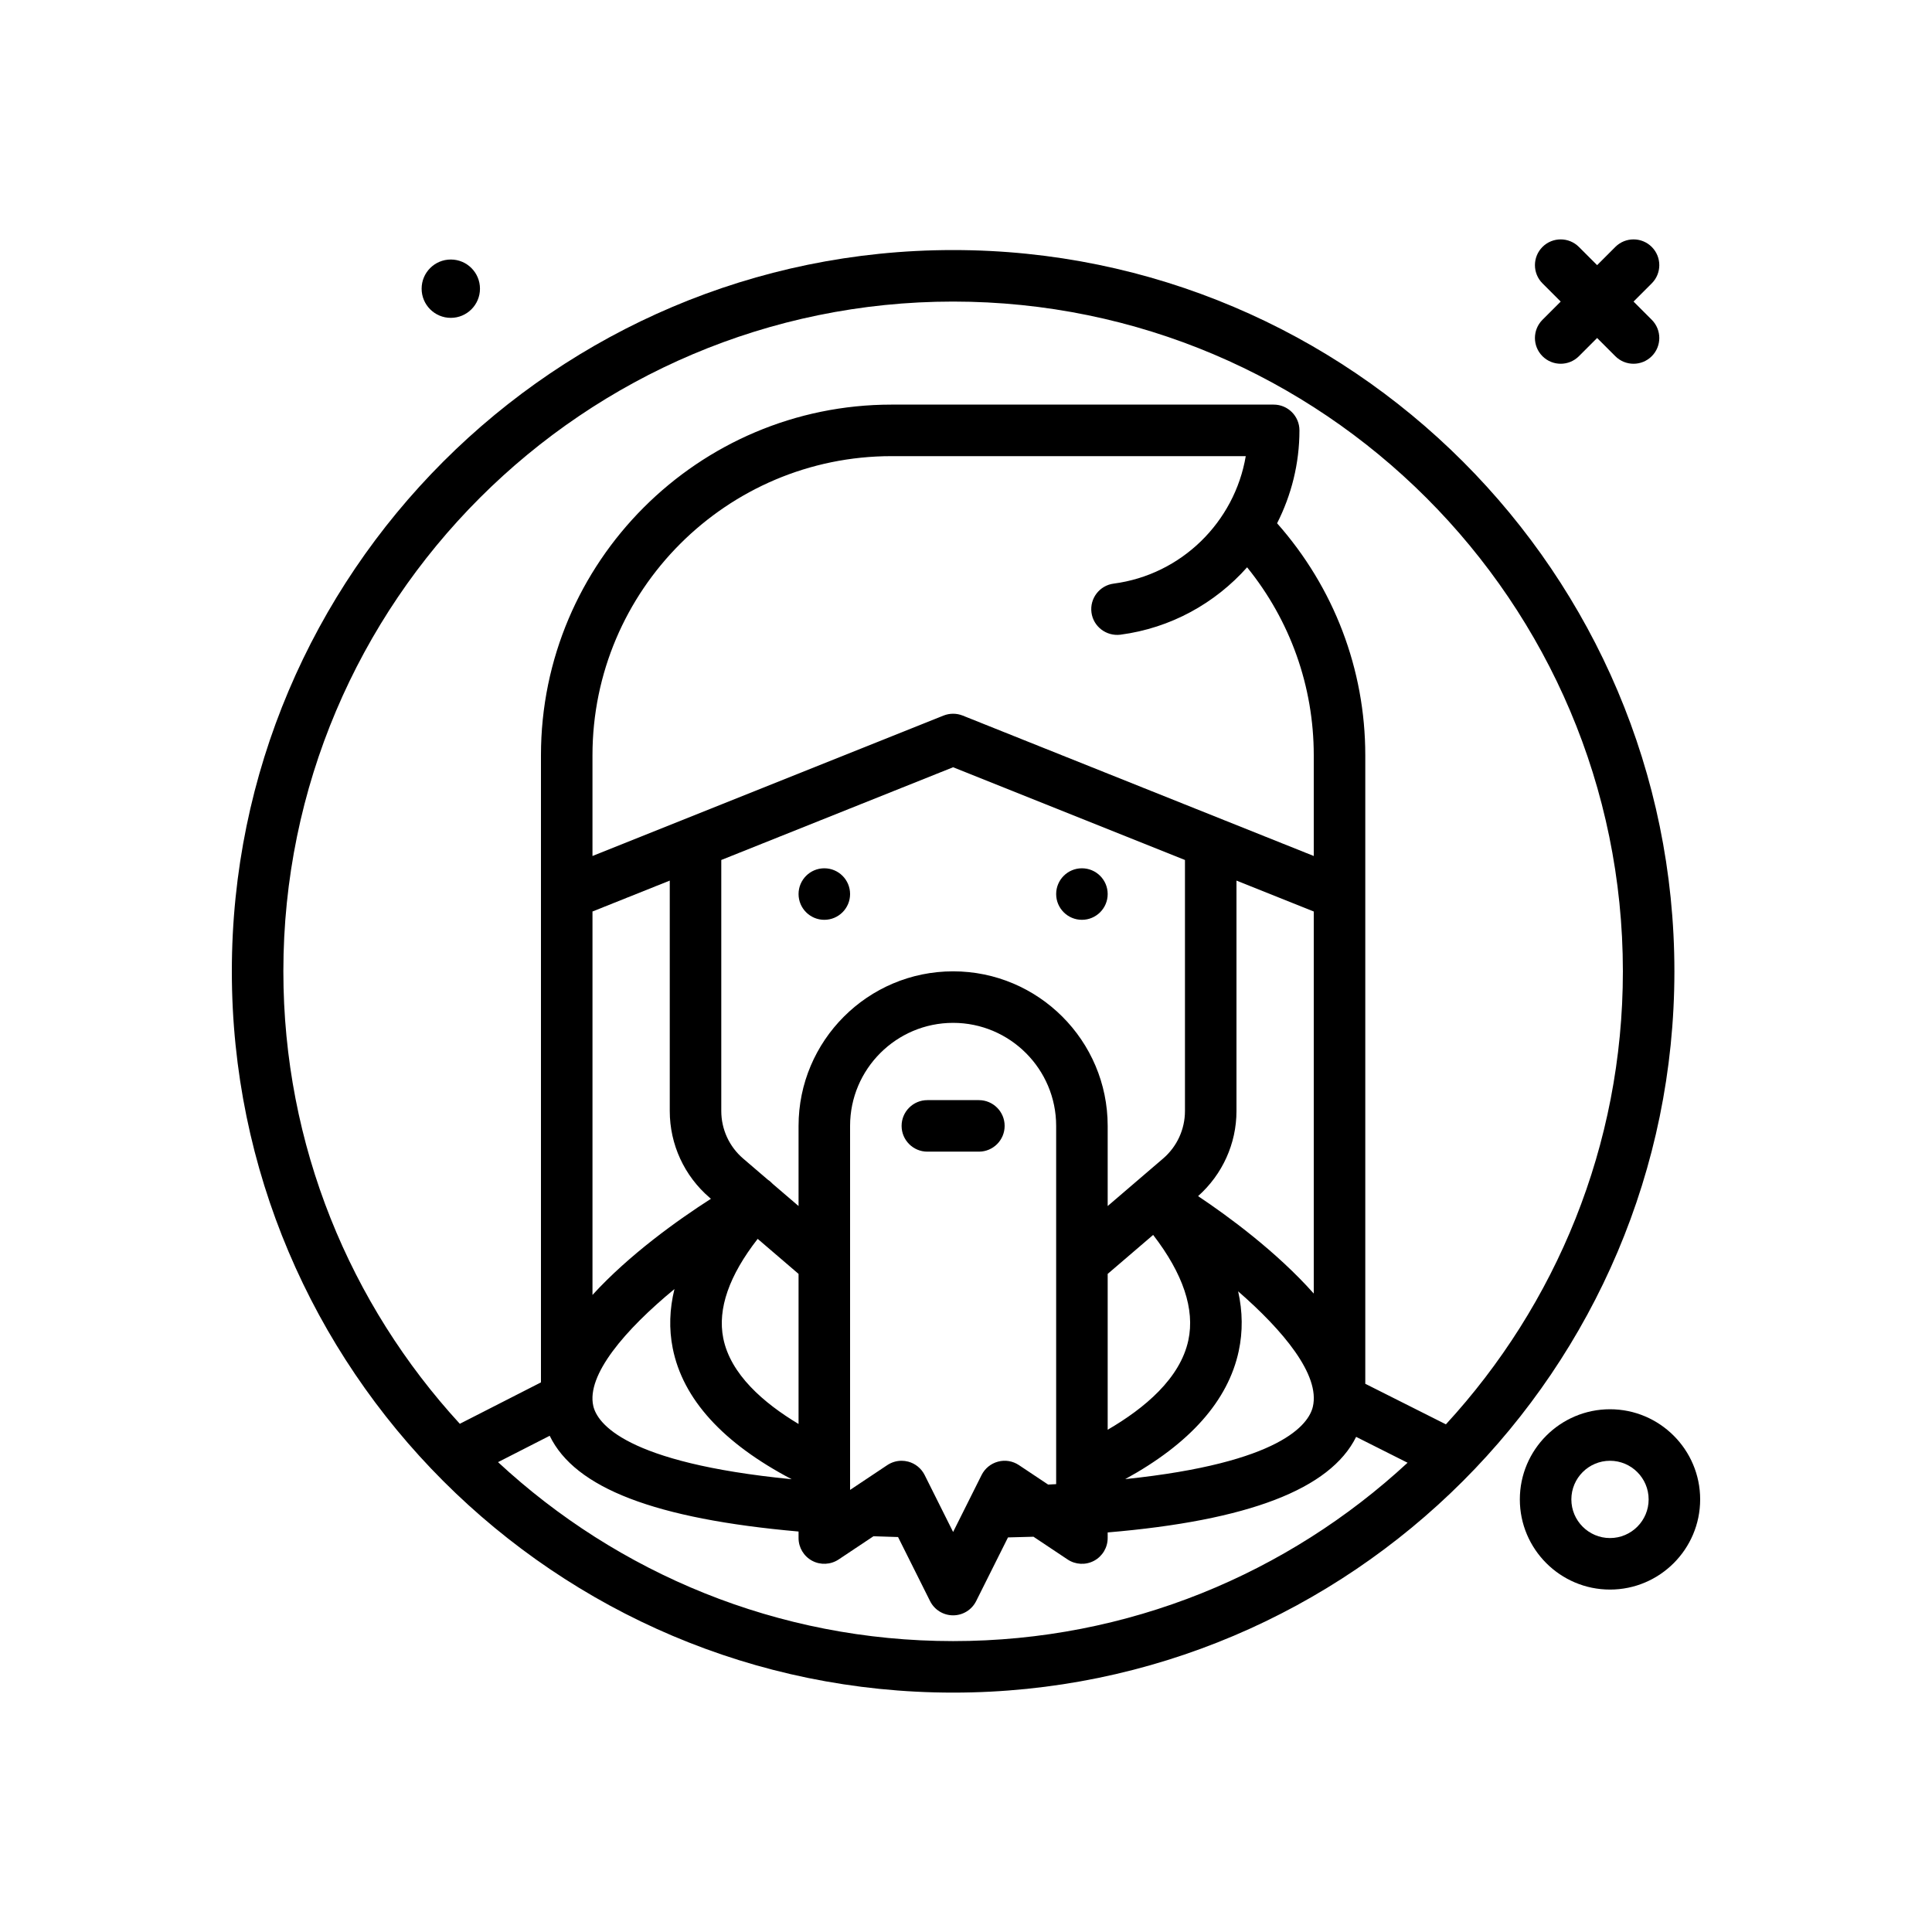 <svg id="wizard" enable-background="new 0 0 300 300" height="512" viewBox="0 0 300 300" width="512" xmlns="http://www.w3.org/2000/svg"><g><path d="m70 49.357c2.501 0 4.53-2.028 4.53-4.529 0-2.502-2.028-4.53-4.53-4.53s-4.53 2.028-4.53 4.53 2.029 4.529 4.53 4.529z"/><path d="m148 38.828c-61.758 0-112 50.242-112 112s50.242 112 112 112 112-50.242 112-112-50.242-112-112-112zm0 8c57.346 0 104 46.654 104 104 0 27.104-10.432 51.812-27.48 70.342l-12.52-6.298v-97.597c0-13.364-4.88-26.06-13.694-36.021 2.214-4.36 3.471-9.266 3.471-14.427 0-2.209-1.791-4-4-4h-59.33c-30.021.001-54.447 24.427-54.447 54.448v97.382l-12.599 6.429c-17.002-18.52-27.401-43.194-27.401-70.258 0-57.346 46.654-104 104-104zm24.93 43.795c-2.191.287-3.734 2.297-3.447 4.486.287 2.191 2.311 3.713 4.486 3.447 7.842-1.028 14.723-4.892 19.682-10.465 6.682 8.249 10.349 18.467 10.349 29.184v15.643l-54.514-21.805c-.957-.379-2.016-.379-2.973 0l-54.513 21.806v-15.643c0-25.611 20.836-46.447 46.447-46.447h54.994c-1.73 10.212-9.972 18.413-20.511 19.794zm7.675 89.275-8.605 7.376v-12.446c0-13.234-10.766-24-24-24s-24 10.766-24 24v12.445l-3.999-3.427c-.236-.232-.466-.474-.743-.637l-3.865-3.312c-2.156-1.848-3.393-4.537-3.393-7.379v-38.98l36-14.4 36 14.4v38.98c0 2.841-1.238 5.531-3.395 7.38zm-88.605-38.361 12-4.8v35.78c0 5.18 2.256 10.084 6.188 13.453l.206.176c-5.158 3.307-12.676 8.673-18.393 14.931v-59.54zm12.73 58.627c-.771 3.129-.865 6.191-.273 9.176 1.566 7.896 7.775 14.734 18.477 20.354-25.941-2.553-30.207-8.732-30.809-11.379-1.094-4.801 4.932-11.827 12.605-18.151zm7.575 7.619c-.901-4.547.914-9.724 5.349-15.413l6.346 5.44v23.305c-5.437-3.259-10.585-7.729-11.695-13.332zm31.273 21.256c-.514-1.025-1.443-1.783-2.551-2.076-.34-.09-.684-.135-1.027-.135-.781 0-1.555.23-2.219.672l-5.781 3.854v-56.525c0-8.822 7.178-16 16-16s16 7.178 16 16v55.628c-.42.021-.82.047-1.247.066l-4.534-3.022c-.959-.641-2.143-.838-3.246-.537-1.107.293-2.037 1.051-2.551 2.076l-4.422 8.845zm28.422-7.031v-24.197l7.062-6.053c4.653 6.049 6.496 11.542 5.465 16.355-1.27 5.925-6.789 10.561-12.527 13.895zm20.35-12.219c.645-3.01.613-6.104-.09-9.27 6.932 6.033 12.787 12.98 11.592 17.943-.635 2.637-4.816 8.686-29.131 11.215 10.054-5.507 15.978-12.183 17.629-19.888zm-6.312-24.056c3.777-3.363 5.962-8.147 5.962-13.215v-35.78l12 4.8v59.323c-5.78-6.505-13.312-12.026-17.962-15.128zm-108.704 41.307 8.024-4.094c3.923 8.124 16.376 12.902 38.642 14.868v1.015c0 1.475.812 2.83 2.113 3.527 1.297.693 2.875.615 4.105-.199l5.414-3.609c1.235.05 2.524.087 3.817.123l4.972 9.947c.678 1.355 2.062 2.211 3.578 2.211s2.9-.855 3.578-2.211l4.944-9.889c1.341-.03 2.678-.06 3.958-.105l5.302 3.534c1.229.818 2.807.893 4.105.199 1.301-.697 2.113-2.053 2.113-3.527v-.874c21.871-1.847 34.558-6.723 38.582-14.839l7.987 4.017c-18.556 17.173-43.352 27.696-70.569 27.696-27.264-.002-52.098-10.563-70.665-27.79z"/><path d="m239.516 55.312c.781.781 1.805 1.172 2.828 1.172s2.047-.391 2.828-1.172l2.828-2.828 2.828 2.828c.781.781 1.805 1.172 2.828 1.172s2.047-.391 2.828-1.172c1.562-1.562 1.562-4.094 0-5.656l-2.828-2.828 2.828-2.828c1.562-1.562 1.562-4.094 0-5.656s-4.094-1.562-5.656 0l-2.828 2.828-2.828-2.828c-1.562-1.562-4.094-1.562-5.656 0s-1.562 4.094 0 5.656l2.828 2.828-2.828 2.828c-1.563 1.563-1.563 4.094 0 5.656z"/><path d="m250 218.828c-7.719 0-14 6.281-14 14s6.281 14 14 14 14-6.281 14-14-6.281-14-14-14zm0 20c-3.309 0-6-2.691-6-6s2.691-6 6-6 6 2.691 6 6-2.691 6-6 6z"/><path d="m156 174.828c0-2.209-1.791-4-4-4h-8c-2.209 0-4 1.791-4 4s1.791 4 4 4h8c2.209 0 4-1.791 4-4z"/><circle cx="128" cy="138.828" r="4"/><circle cx="168" cy="138.828" r="4"/></g></svg>